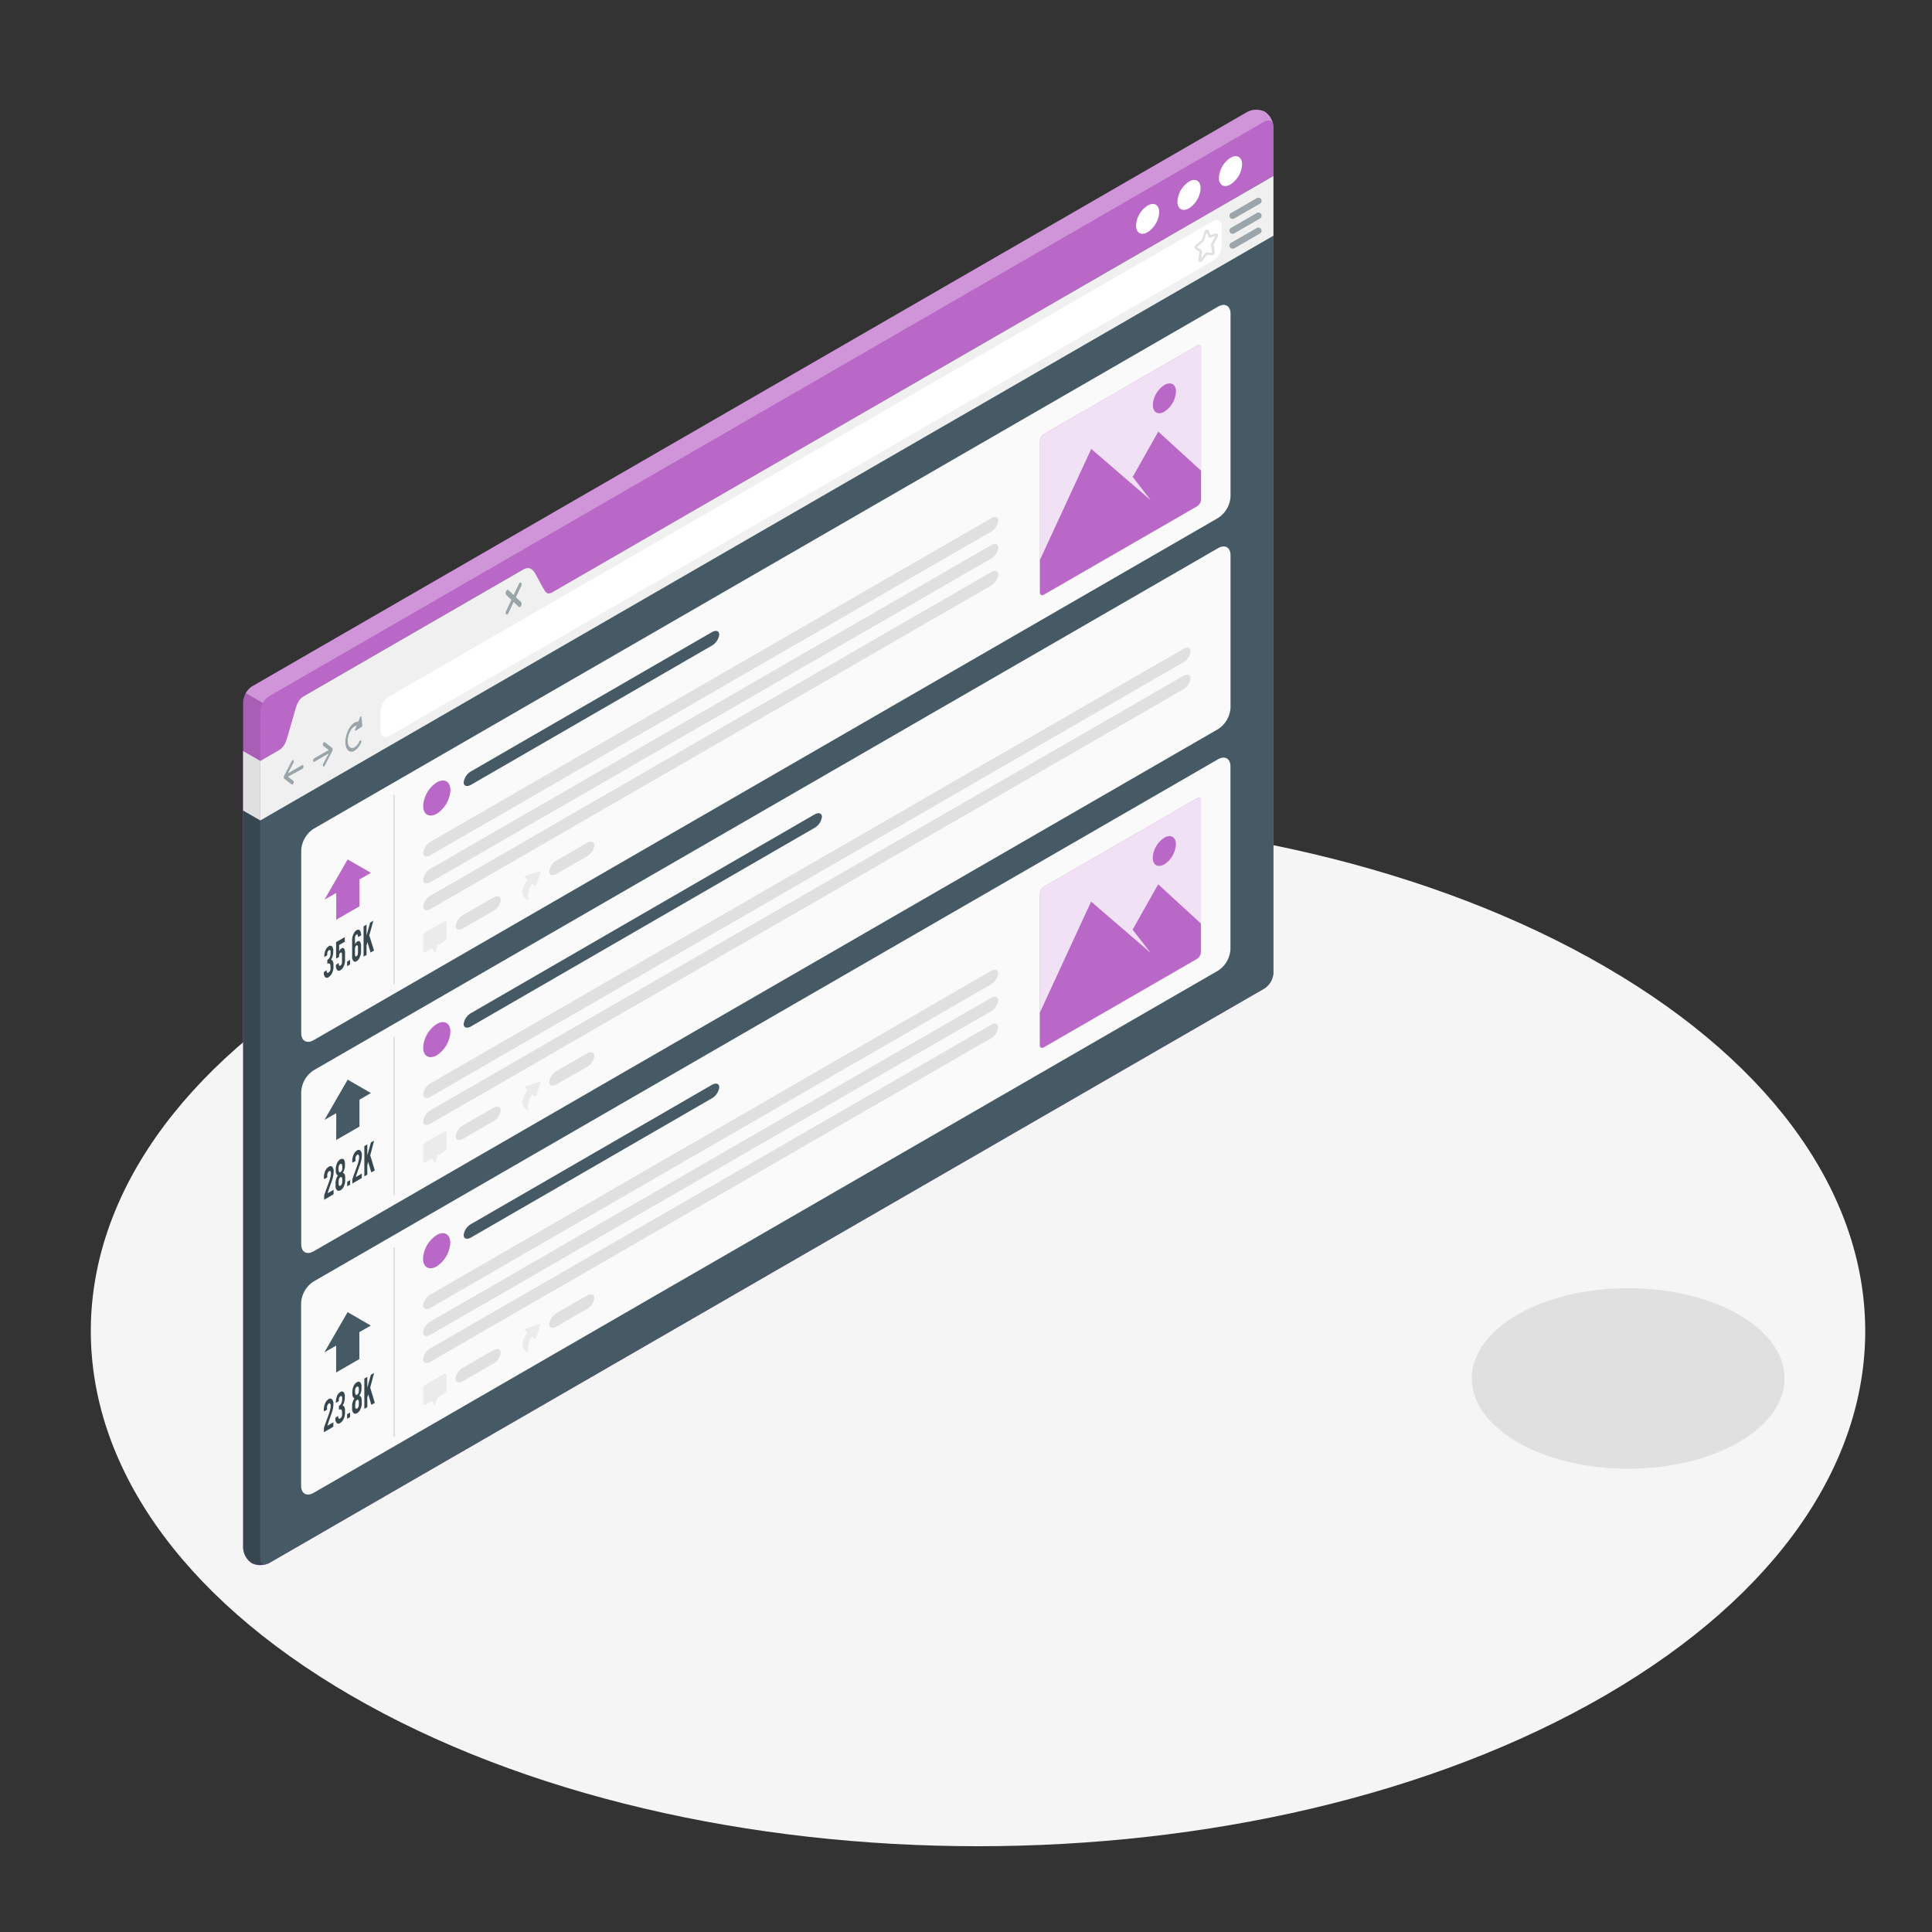 <svg xmlns="http://www.w3.org/2000/svg" viewBox="0 0 500 500"><rect x="0" y="0" width="500" height="500" fill="#333333" stroke="none"/><g id="freepik--Floor--inject-69"><path id="freepik--floor--inject-69" d="M90.76,438.75c89.67,52.07,235,52.07,324.7,0s89.66-136.48,0-188.54-235-52.07-324.7,0S1.1,386.69,90.76,438.75Z" style="fill:#f5f5f5"></path></g><g id="freepik--Shadow--inject-69"><ellipse id="freepik--shadow--inject-69" cx="421.37" cy="356.74" rx="40.47" ry="23.36" style="fill:#e0e0e0"></ellipse></g><g id="freepik--Window--inject-69"><path d="M65.14,404.57a5.08,5.08,0,0,1-2.22-4V181.7a5.24,5.24,0,0,1,2.37-4.1L322.75,29a5.06,5.06,0,0,1,4.59-.09,5.08,5.08,0,0,1,2.22,4V251.74a5.25,5.25,0,0,1-2.36,4.11L69.73,404.48A5.06,5.06,0,0,1,65.14,404.57Z" style="fill:#BA68C8"></path><path d="M329.54,32.51c-.17-1.22-1.16-1.67-2.35-1L69.73,180.17a4.92,4.92,0,0,0-1.67,1.77l-4.45-2.57a4.83,4.83,0,0,1,1.68-1.76L322.75,29a5.06,5.06,0,0,1,4.59-.09A5.14,5.14,0,0,1,329.54,32.51Z" style="fill:#fff;opacity:0.3"></path><path d="M69.28,404.69a.29.29,0,0,1-.1,0,.92.92,0,0,1-.23.09l-.17.05a1.14,1.14,0,0,1-.33.08.72.72,0,0,1-.22,0,2.08,2.08,0,0,1-.36.06,4.61,4.61,0,0,1-2.72-.47,5,5,0,0,1-2.22-4l0-190.79,4.46,2.57V403.11c0,1.07.53,1.7,1.31,1.7a.89.89,0,0,0,.32-.05h0A.86.86,0,0,0,69.28,404.69Z" style="fill:#37474f"></path><path d="M68.06,181.94a4.75,4.75,0,0,0-.69,2.33v28.06l-4.46-2.57v-28a1.42,1.42,0,0,1,0-.29c0-.19,0-.39.09-.59a5.89,5.89,0,0,1,.59-1.46Z" style="opacity:0.1"></path><path d="M329.56,32.9V45.55l-188.72,109c-1.31.75-2.37.14-2.37-1.37v-4.79c0-1.51-1.06-2.12-2.37-1.37L78.63,180.17a5.2,5.2,0,0,0-2.38,4.1v4.79a5.24,5.24,0,0,1-2.36,4.1l-6.52,3.77V184.27a5.24,5.24,0,0,1,2.36-4.1L327.19,31.53C328.5,30.77,329.56,31.39,329.56,32.9Z" style="fill:#BA68C8"></path><path d="M329.57,251.74a5.2,5.2,0,0,1-2.38,4.1L69.73,404.48c-1.3.75-2.36.14-2.36-1.37V196.93l6.52-3.77c1.3-.75,3.42-12.24,4.74-13l56.51-32.63c1.31-.76,4.39,7.72,5.7,7l188.72-109V251.74Z" style="fill:#455a64"></path><path d="M329.56,45.55V61L67.37,212.33v-15.4l4.87-2.82c1.3-.76,1.74-1.91,2.36-4.11l1.65-5.73c.52-2,1.06-3.35,2.38-4.1l56.51-32.63c1.31-.76,2.33-.84,3.33.81l2,3.68c.74,1.28,1.11,2,2.41,1.28Z" style="fill:#f0f0f0"></path><path d="M318.45,40.83c1.65-.95,3-.18,3,1.73a6.57,6.57,0,0,1-3,5.16c-1.64,1-3,.18-3-1.72A6.63,6.63,0,0,1,318.45,40.83Z" style="fill:#fff"></path><path d="M307.72,47c1.65-1,3-.18,3,1.72a6.59,6.59,0,0,1-3,5.17c-1.65,1-3,.18-3-1.73A6.57,6.57,0,0,1,307.72,47Z" style="fill:#fff"></path><path d="M297,53.21c1.65-1,3-.18,3,1.72a6.57,6.57,0,0,1-3,5.16c-1.65.95-3,.18-3-1.72A6.57,6.57,0,0,1,297,53.21Z" style="fill:#fff"></path><path d="M78.23,198l-3.72,2.14,1.42-2.72a.67.67,0,0,0,0-.67c-.11-.13-.3,0-.42.2l-2,3.88v0a.59.59,0,0,0-.06.14s0,0,0,.05a1.23,1.23,0,0,0,0,.2.88.88,0,0,0,0,.17l0,0a.24.24,0,0,0,.06.08h0l2,1.55a.18.18,0,0,0,.2,0,.63.63,0,0,0,.22-.29c.11-.26.1-.54,0-.63l-1.42-1.09L78.23,199a.78.78,0,0,0,.3-.63C78.53,198.07,78.4,197.94,78.23,198Z" style="fill:#455a64;opacity:0.5"></path><path d="M81.34,196.24l3.72-2.14L83.64,193a.61.61,0,0,1,0-.64c.11-.25.3-.38.42-.28l2,1.55h0a.12.12,0,0,1,0,.08l0,0a.9.9,0,0,1,0,.18,1.5,1.5,0,0,1,0,.2s0,0,0,0a.88.88,0,0,1,0,.15h0l-2,3.88a.5.5,0,0,1-.19.23.17.17,0,0,1-.23,0,.68.68,0,0,1,0-.66L85.06,195l-3.72,2.15c-.17.09-.3,0-.3-.29A.79.79,0,0,1,81.34,196.24Z" style="fill:#455a64;opacity:0.5"></path><path d="M93.54,185.54c0-.23-.22-.2-.32,0l-.51,1.25c-.87-.1-1.92.75-2.63,2.26-.92,1.95-.92,4.25,0,5.14a1.32,1.32,0,0,0,1.67.1,4.57,4.57,0,0,0,1.67-2,.62.62,0,0,0,0-.65c-.12-.11-.31,0-.42.24-.69,1.46-1.81,2.11-2.5,1.44s-.68-2.38,0-3.84c.49-1,1.2-1.64,1.81-1.68l-.38.94c-.1.24,0,.47.14.37l1.52-1a.48.48,0,0,0,.17-.42Z" style="fill:#455a64;opacity:0.5"></path><path d="M133.51,154.57l1.35-2.87a.87.87,0,0,0,0-.89c-.16-.16-.42,0-.58.33L132.93,154l-1.36-1.3c-.16-.16-.42,0-.58.33a.87.87,0,0,0,0,.89l1.36,1.31L131,158.11a.87.87,0,0,0,0,.89.23.23,0,0,0,.29,0,.81.81,0,0,0,.29-.35l1.36-2.87,1.35,1.3a.23.23,0,0,0,.29,0,.75.75,0,0,0,.29-.35.89.89,0,0,0,0-.9Z" style="fill:#455a64;opacity:0.5"></path><path d="M98.47,189.06v-4.79a5.22,5.22,0,0,1,2.37-4.1l213-122.93c1.31-.75,2.37-.14,2.37,1.37V63.4a5.24,5.24,0,0,1-2.37,4.11l-213,122.92C99.53,191.19,98.47,190.57,98.47,189.06Z" style="fill:#fff"></path><path d="M310.64,67.78a.53.53,0,0,1-.18,0,.54.54,0,0,1-.29-.61l.24-2h0l-1-.7a.52.52,0,0,1-.21-.44.92.92,0,0,1,.35-.75L311,62.16a.36.36,0,0,0,.1-.16l.62-2a.78.78,0,0,1,.61-.6.46.46,0,0,1,.45.27h0l.56,1.2,1.26-.49a.47.47,0,0,1,.52.12.75.75,0,0,1,0,.85l-1,1.89a.49.49,0,0,0,0,.17l.24,1.71a1,1,0,0,1-.27.77.58.58,0,0,1-.47.19l-1.24-.16-1.22,1.62A.59.59,0,0,1,310.64,67.78ZM309.86,64l1,.7a.59.59,0,0,1,.21.56l-.2,1.64,1-1.32a.61.61,0,0,1,.53-.27l1.25.16s.05-.17,0-.25l-.24-1.71a1,1,0,0,1,.11-.56l1-1.88-1.15.44a.46.46,0,0,1-.6-.24l-.52-1.1v0l-.63,2a1,1,0,0,1-.31.47L310,63.73A.45.45,0,0,0,309.86,64Z" style="fill:#e0e0e0"></path><g style="opacity:0.5"><path d="M319,56.66a.82.82,0,0,1-.41-1.53l6.67-3.85a.82.82,0,1,1,.82,1.42l-6.67,3.85A.87.87,0,0,1,319,56.66Z" style="fill:#455a64"></path><path d="M319,60.51a.82.82,0,0,1-.41-1.53l6.67-3.85a.82.82,0,1,1,.82,1.42l-6.67,3.85A.87.87,0,0,1,319,60.51Z" style="fill:#455a64"></path><path d="M319,64.36a.82.82,0,0,1-.41-1.53L325.28,59a.82.82,0,0,1,.82,1.42l-6.67,3.85A.87.87,0,0,1,319,64.36Z" style="fill:#455a64"></path></g><polygon points="67.37 196.93 67.37 212.33 62.91 209.76 62.91 194.37 67.37 196.93" style="fill:#e0e0e0"></polygon><path d="M81.16,214.49,315.26,79.34c1.77-1,3.2-.19,3.2,1.85v47.3a7.06,7.06,0,0,1-3.2,5.55L81.16,269.2c-1.77,1-3.2.19-3.2-1.85v-47.3A7.1,7.1,0,0,1,81.16,214.49Z" style="fill:#fafafa"></path><polygon points="87.01 238.03 87.02 231.09 83.97 232.83 89.98 222.42 95.99 225.89 93.03 227.6 93.03 234.56 87.01 238.03" style="fill:#BA68C8"></polygon><path d="M85,251.7a1.12,1.12,0,0,0,.53-1.06v-.47c0-.8-.27-1-.82-.73v-1a1.54,1.54,0,0,0,.66-.76,2.69,2.69,0,0,0,.19-1.07v-.18c0-.51-.15-.68-.44-.51a.83.83,0,0,0-.36.49,2.2,2.2,0,0,0-.08.61v.21l-.75.43v-.18A4.07,4.07,0,0,1,84.2,246a2.19,2.19,0,0,1,.88-1.11.63.63,0,0,1,.87.06,1.7,1.7,0,0,1,.29,1.1v.33a3.71,3.71,0,0,1-.28,1.42,3.19,3.19,0,0,1-.29.55.84.84,0,0,1,.53.59,1.77,1.77,0,0,1,.1.68v.62a3.64,3.64,0,0,1-.39,1.65,2.31,2.31,0,0,1-.89,1,.65.65,0,0,1-.86,0,1.53,1.53,0,0,1-.35-1.12v-.19l.73-.51,0,.27a.59.59,0,0,0,.13.4A.24.24,0,0,0,85,251.7Z" style="fill:#37474f"></path><path d="M87.77,244.57v1.68a2,2,0,0,1,.32-.57,1.09,1.09,0,0,1,.26-.22c.34-.19.58-.16.74.11a2.54,2.54,0,0,1,.21,1.21v1.69a3.8,3.8,0,0,1-.36,1.63,2.14,2.14,0,0,1-.86,1,.6.6,0,0,1-.83-.08,1.61,1.61,0,0,1-.32-1.13v-.18l.73-.51,0,.25c0,.31.1.47.25.49a.22.22,0,0,0,.13,0,1.08,1.08,0,0,0,.47-1V247a.55.55,0,0,0-.16-.47.18.18,0,0,0-.21,0,.73.73,0,0,0-.31.42,1.86,1.86,0,0,0-.08.5v.21l-.77.44v-4.28l2.25-1.29v1.19Z" style="fill:#37474f"></path><path d="M89.83,248.86l.77-.44v1.18l-.77.44Z" style="fill:#37474f"></path><path d="M92.64,242.52v-.19a.8.8,0,0,0-.1-.43c-.07-.09-.16-.1-.28,0a.67.67,0,0,0-.29.36,1.62,1.62,0,0,0-.1.54v1.56a1.7,1.7,0,0,1,.59-.7c.33-.19.59-.16.75.11a2.3,2.3,0,0,1,.23,1.19v1.34h0a3.52,3.52,0,0,1-.35,1.46,2,2,0,0,1-.8,1,.61.61,0,0,1-.84-.07,1.68,1.68,0,0,1-.32-1.13v-4.27a3.67,3.67,0,0,1,.18-1.14,3.11,3.11,0,0,1,.52-1,1.64,1.64,0,0,1,.46-.42.62.62,0,0,1,.84.08,1.69,1.69,0,0,1,.32,1.13v.17Zm-.77,4.53a.76.76,0,0,0,.1.42c.07.1.16.11.28,0a.66.66,0,0,0,.29-.37,1.51,1.51,0,0,0,.1-.53v-1.45a.57.57,0,0,0-.17-.47s-.12,0-.21,0a.72.72,0,0,0-.3.42,1.41,1.41,0,0,0-.09.49Z" style="fill:#37474f"></path><path d="M94.86,244.65v2.48l-.77.44v-7.83l.77-.45v2.8l.94-3.34.82-.47-1.05,3.8L96.8,246l-.9.52-.81-2.71Z" style="fill:#37474f"></path><path d="M102,254.74a.21.21,0,0,1-.21-.21v-48.6a.21.21,0,1,1,.41,0v48.6A.21.21,0,0,1,102,254.74Z" style="fill:#e0e0e0"></path><path d="M113.05,202.48c1.94-1.13,3.52-.22,3.52,2a7.79,7.79,0,0,1-3.52,6.1c-2,1.12-3.53.21-3.53-2A7.77,7.77,0,0,1,113.05,202.48Z" style="fill:#BA68C8"></path><path d="M120,202.46c0,1,.86,1.24,1.93.63l62.29-36a3.87,3.87,0,0,0,1.92-2.85c0-1-.86-1.24-1.92-.63l-62.29,36A3.84,3.84,0,0,0,120,202.46Z" style="fill:#455a64"></path><path d="M109.52,220.67c0,1,.86,1.24,1.93.63l145-83.68a3.85,3.85,0,0,0,1.92-2.85c0-1-.86-1.23-1.92-.62l-145,83.67A3.85,3.85,0,0,0,109.52,220.67Z" style="fill:#e0e0e0"></path><path d="M109.52,227.64c0,1,.86,1.24,1.93.63l145-83.68a3.83,3.83,0,0,0,1.92-2.84c0-1-.86-1.24-1.92-.63l-145,83.68A3.84,3.84,0,0,0,109.52,227.64Z" style="fill:#e0e0e0"></path><path d="M109.52,234.62c0,1,.86,1.24,1.93.62l145-83.67a3.87,3.87,0,0,0,1.92-2.85c0-1-.86-1.24-1.92-.63l-145,83.68A3.84,3.84,0,0,0,109.52,234.62Z" style="fill:#e0e0e0"></path><path d="M117.92,239.64c0,1,.86,1.23,1.92.62l7.82-4.5a3.88,3.88,0,0,0,1.93-2.85c0-1-.87-1.24-1.93-.62l-7.82,4.5A3.85,3.85,0,0,0,117.92,239.64Z" style="fill:#e0e0e0"></path><path d="M142.15,225.5c0,1,.87,1.24,1.93.63l7.82-4.51a3.85,3.85,0,0,0,1.92-2.84c0-1-.86-1.24-1.92-.63l-7.82,4.5A3.88,3.88,0,0,0,142.15,225.5Z" style="fill:#e0e0e0"></path><path d="M109.52,246v-3.68a1.4,1.4,0,0,1,.65-1.11l4.76-2.74c.35-.2.64,0,.64.38v3.67a1.42,1.42,0,0,1-.64,1.11l-4.76,2.74C109.81,246.53,109.52,246.36,109.52,246Z" style="fill:#ebebeb"></path><polygon points="111.77 245.26 113.33 244.36 112.55 246.61 111.77 245.26" style="fill:#ebebeb"></polygon><path d="M135.87,227.1l.63.57c-2.11,3.18-1.37,4.66.48,5.38-.61-.68-.43-2.69.72-4.3l.63.56c.12.11.43-.07.5-.3l1.07-3.36c0-.16-.05-.24-.22-.19l-3.51,1.15C135.93,226.69,135.75,227,135.87,227.1Z" style="fill:#ebebeb"></path><path d="M270.15,112.34l39.67-22.9c.55-.32,1-.06,1,.58v39.24a2.26,2.26,0,0,1-1,1.75l-39.67,22.9c-.55.32-1,.06-1-.58V114.09A2.23,2.23,0,0,1,270.15,112.34Z" style="fill:#BA68C8"></path><path d="M270.15,112.34l39.67-22.9c.55-.32,1-.06,1,.58v39.24a2.26,2.26,0,0,1-1,1.75l-39.67,22.9c-.55.32-1,.06-1-.58V114.09A2.23,2.23,0,0,1,270.15,112.34Z" style="fill:#fff;opacity:0.8"></path><path d="M299.76,111.7l-6.62,11.73,4.65,6-15.38-13.25-13.27,28.71v8.41c0,.64.46.9,1,.58L309.82,131a2.26,2.26,0,0,0,1-1.75v-7.45Z" style="fill:#BA68C8"></path><path d="M301.35,99.63c1.65-.95,3-.18,3,1.72a6.6,6.6,0,0,1-3,5.18c-1.65,1-3,.18-3-1.73A6.6,6.6,0,0,1,301.35,99.63Z" style="fill:#BA68C8"></path><path d="M81.14,331.66,315.23,196.5c1.77-1,3.21-.19,3.21,1.85v47.3a7.07,7.07,0,0,1-3.21,5.55L81.14,386.36c-1.77,1-3.21.19-3.21-1.85v-47.3A7.07,7.07,0,0,1,81.14,331.66Z" style="fill:#fafafa"></path><polygon points="86.99 355.2 86.99 348.25 83.95 349.99 89.96 339.58 95.97 343.05 93 344.76 93.01 351.72 86.99 355.2" style="fill:#455a64"></polygon><path d="M83.8,365a4.43,4.43,0,0,1,.39-1.93,2.34,2.34,0,0,1,.89-1,.63.63,0,0,1,.85.09,1.6,1.6,0,0,1,.36,1.15,6.84,6.84,0,0,1-.23,1.68c-.09.32-.28.91-.59,1.76-.08.23-.21.58-.37,1.07l-.14.4c-.09.26-.16.46-.2.61a.4.4,0,0,0,0,.13l1.51-.87v1.15l-2.44,1.41v-1.08s.06-.2.17-.53l.17-.5.2-.56c.12-.31.3-.81.55-1.5a15.51,15.51,0,0,0,.53-1.68,4.66,4.66,0,0,0,.14-1,.88.88,0,0,0-.13-.53.25.25,0,0,0-.36-.05,1.18,1.18,0,0,0-.46.83,2.39,2.39,0,0,0,0,.48v.3l-.76.43Z" style="fill:#37474f"></path><path d="M88,367.11a1.14,1.14,0,0,0,.53-1.06v-.46c0-.81-.28-1-.82-.74v-1a1.53,1.53,0,0,0,.65-.76,2.69,2.69,0,0,0,.2-1.07v-.18c0-.51-.15-.68-.44-.51a.83.83,0,0,0-.36.49,1.92,1.92,0,0,0-.08.61v.21l-.76.43v-.18a4.07,4.07,0,0,1,.28-1.52,2.14,2.14,0,0,1,.88-1.11.63.63,0,0,1,.87.06,1.7,1.7,0,0,1,.29,1.1v.33a3.68,3.68,0,0,1-.29,1.42,3.15,3.15,0,0,1-.28.55.86.86,0,0,1,.53.59,2,2,0,0,1,.09.68v.62a3.63,3.63,0,0,1-.38,1.65A2.37,2.37,0,0,1,88,368.3a.65.65,0,0,1-.86-.05,1.49,1.49,0,0,1-.35-1.12v-.19l.73-.51v.27a.59.59,0,0,0,.14.4C87.78,367.18,87.88,367.18,88,367.11Z" style="fill:#37474f"></path><path d="M89.83,366l.77-.44v1.18l-.77.45Z" style="fill:#37474f"></path><path d="M93.62,363.21a3.5,3.5,0,0,1-.36,1.53,2.29,2.29,0,0,1-.86,1l-.06,0a.65.65,0,0,1-.86-.05,1.52,1.52,0,0,1-.35-1.11v-.72a3.51,3.51,0,0,1,.31-1.43,2.71,2.71,0,0,1,.31-.56q-.3-.07-.48-.54a2.41,2.41,0,0,1-.08-.69v-.42a3.58,3.58,0,0,1,.29-1.43,2.13,2.13,0,0,1,.86-1.06l.06,0a.63.63,0,0,1,.87.06,1.7,1.7,0,0,1,.29,1.1v.42a3.38,3.38,0,0,1-.29,1.38,2.17,2.17,0,0,1-.28.5.84.84,0,0,1,.53.59,1.77,1.77,0,0,1,.1.68Zm-.74-3.58c0-.53-.12-.8-.33-.82a.38.38,0,0,0-.18.06.78.78,0,0,0-.32.35,1.52,1.52,0,0,0-.15.44,3,3,0,0,0,0,.55,1.58,1.58,0,0,0,.11.68c.08.15.21.17.39.07a.9.9,0,0,0,.4-.55A2.3,2.3,0,0,0,92.88,359.63Zm0,3.46c0-.46-.07-.74-.21-.81s-.15,0-.27,0A.94.94,0,0,0,92,363a3.34,3.34,0,0,0-.07.69V364a.76.76,0,0,0,.16.54.25.25,0,0,0,.32,0,1.11,1.11,0,0,0,.44-.72,1.61,1.61,0,0,0,0-.39Z" style="fill:#37474f"></path><path d="M95.06,361.68v2.48l-.77.45v-7.84l.77-.44v2.79l.93-3.33.82-.47-1,3.8L97,363.05l-.9.52-.8-2.72Z" style="fill:#37474f"></path><path d="M102,371.9a.2.2,0,0,1-.2-.21v-48.6a.21.21,0,1,1,.41,0v48.6A.21.21,0,0,1,102,371.9Z" style="fill:#e0e0e0"></path><path d="M113,319.64c2-1.13,3.53-.22,3.53,2a7.77,7.77,0,0,1-3.53,6.1c-1.94,1.13-3.52.21-3.52-2A7.79,7.79,0,0,1,113,319.64Z" style="fill:#BA68C8"></path><path d="M120,319.62c0,1,.86,1.24,1.93.63l62.29-36a3.87,3.87,0,0,0,1.92-2.85c0-1-.86-1.24-1.92-.63l-62.29,36A3.84,3.84,0,0,0,120,319.62Z" style="fill:#455a64"></path><path d="M109.5,337.83c0,1,.86,1.24,1.92.63l145-83.68a3.85,3.85,0,0,0,1.92-2.85c0-1-.86-1.23-1.92-.62L111.42,335A3.83,3.83,0,0,0,109.5,337.83Z" style="fill:#e0e0e0"></path><path d="M109.5,344.8c0,1,.86,1.24,1.92.63l145-83.68a3.83,3.83,0,0,0,1.92-2.84c0-1-.86-1.24-1.92-.63L111.42,342A3.85,3.85,0,0,0,109.5,344.8Z" style="fill:#e0e0e0"></path><path d="M109.5,351.78c0,1,.86,1.24,1.92.62l145-83.67a3.87,3.87,0,0,0,1.92-2.85c0-1-.86-1.24-1.92-.62l-145,83.67A3.85,3.85,0,0,0,109.5,351.78Z" style="fill:#e0e0e0"></path><path d="M117.9,356.8c0,1,.86,1.24,1.92.62l7.82-4.5a3.85,3.85,0,0,0,1.92-2.85c0-1-.86-1.24-1.92-.62l-7.82,4.5A3.85,3.85,0,0,0,117.9,356.8Z" style="fill:#e0e0e0"></path><path d="M142.13,342.66c0,1,.86,1.24,1.93.63l7.82-4.51a3.83,3.83,0,0,0,1.92-2.84c0-1-.86-1.24-1.92-.63l-7.82,4.5A3.85,3.85,0,0,0,142.13,342.66Z" style="fill:#e0e0e0"></path><path d="M109.5,363.12v-3.68a1.42,1.42,0,0,1,.64-1.11l4.77-2.74c.35-.2.64,0,.64.38v3.68a1.41,1.41,0,0,1-.64,1.1l-4.77,2.74C109.79,363.69,109.5,363.53,109.5,363.12Z" style="fill:#ebebeb"></path><polygon points="111.75 362.42 113.31 361.52 112.53 363.77 111.75 362.42" style="fill:#ebebeb"></polygon><path d="M135.85,344.26l.63.57c-2.11,3.18-1.37,4.66.48,5.38-.61-.68-.43-2.69.72-4.3l.63.56c.12.11.43-.07.5-.3l1.06-3.36c0-.16-.05-.24-.21-.19l-3.52,1.15C135.91,343.85,135.73,344.15,135.85,344.26Z" style="fill:#ebebeb"></path><path d="M270.13,229.5l39.67-22.9c.55-.32,1-.06,1,.58v39.24a2.26,2.26,0,0,1-1,1.75l-39.67,22.9c-.56.32-1,.06-1-.58V231.25A2.23,2.23,0,0,1,270.13,229.5Z" style="fill:#BA68C8"></path><path d="M270.13,229.5l39.67-22.9c.55-.32,1-.06,1,.58v39.24a2.26,2.26,0,0,1-1,1.75l-39.67,22.9c-.56.32-1,.06-1-.58V231.25A2.23,2.23,0,0,1,270.13,229.5Z" style="fill:#fff;opacity:0.8"></path><path d="M299.74,228.86l-6.63,11.73,4.66,6-15.39-13.26-13.26,28.71v8.41c0,.64.45.9,1,.58l39.67-22.9a2.26,2.26,0,0,0,1-1.75V239Z" style="fill:#BA68C8"></path><path d="M301.33,216.79c1.65-.95,3-.18,3,1.72a6.6,6.6,0,0,1-3,5.18c-1.65.95-3,.18-3-1.73A6.6,6.6,0,0,1,301.33,216.79Z" style="fill:#BA68C8"></path><path d="M81.16,277l234.1-135.15c1.77-1,3.2-.2,3.2,1.85v39.43a7.08,7.08,0,0,1-3.2,5.55L81.16,323.84c-1.77,1-3.2.2-3.2-1.85V282.56A7.08,7.08,0,0,1,81.16,277Z" style="fill:#fafafa"></path><polygon points="87.01 295.03 87.02 288.09 83.97 289.83 89.98 279.41 95.99 282.88 93.03 284.6 93.03 291.56 87.01 295.03" style="fill:#455a64"></polygon><path d="M83.82,304.87a4.39,4.39,0,0,1,.39-1.92,2.23,2.23,0,0,1,.89-1A.64.64,0,0,1,86,302a1.65,1.65,0,0,1,.35,1.15,6.7,6.7,0,0,1-.23,1.67c-.08.33-.28.91-.59,1.76-.08.23-.21.59-.37,1.07l-.14.4c-.09.26-.16.46-.2.61a.63.63,0,0,0,0,.13l1.51-.87v1.16l-2.44,1.41v-1.09s.06-.2.17-.52l.17-.5.2-.56.55-1.5a15.51,15.51,0,0,0,.53-1.68,4.82,4.82,0,0,0,.14-1,.86.86,0,0,0-.13-.53.24.24,0,0,0-.36,0,1.16,1.16,0,0,0-.46.83,2.29,2.29,0,0,0,0,.47v.3l-.76.44Z" style="fill:#37474f"></path><path d="M89.33,305.53a3.5,3.5,0,0,1-.36,1.53,2.24,2.24,0,0,1-.86,1l-.06,0a.66.66,0,0,1-.86-.06,1.52,1.52,0,0,1-.35-1.11v-.71a3.56,3.56,0,0,1,.31-1.44,3.36,3.36,0,0,1,.31-.56q-.3-.06-.48-.54a2.38,2.38,0,0,1-.08-.68v-.43a3.62,3.62,0,0,1,.29-1.43,2.17,2.17,0,0,1,.86-1.06l.06,0a.63.63,0,0,1,.87.06,1.67,1.67,0,0,1,.29,1.09v.43A3.53,3.53,0,0,1,89,303a3.3,3.3,0,0,1-.28.5.87.87,0,0,1,.52.59,1.86,1.86,0,0,1,.1.69ZM88.59,302c0-.54-.12-.81-.33-.82a.28.28,0,0,0-.18.05.81.81,0,0,0-.32.36,1.15,1.15,0,0,0-.14.43,3.13,3.13,0,0,0,0,.56,1.55,1.55,0,0,0,.11.67c.08.16.21.18.39.07a.92.92,0,0,0,.41-.55A2.57,2.57,0,0,0,88.59,302Zm0,3.46c0-.47-.07-.74-.2-.82s-.16,0-.28,0a.9.9,0,0,0-.41.63,3.4,3.4,0,0,0-.06.69v.38a.75.75,0,0,0,.15.53.27.27,0,0,0,.32,0,1.13,1.13,0,0,0,.44-.73,1.61,1.61,0,0,0,0-.39Z" style="fill:#37474f"></path><path d="M89.86,305.84l.76-.44v1.18l-.76.44Z" style="fill:#37474f"></path><path d="M91.16,300.64a4.4,4.4,0,0,1,.39-1.93,2.23,2.23,0,0,1,.89-1,.64.64,0,0,1,.86.09,1.65,1.65,0,0,1,.35,1.15,6.7,6.7,0,0,1-.23,1.67c-.08.33-.28.91-.59,1.76-.08.23-.21.59-.37,1.07l-.14.4c-.09.26-.16.47-.2.61s0,.12,0,.13l1.51-.86v1.15l-2.44,1.41v-1.08s.06-.2.17-.53l.17-.5.2-.56c.12-.31.3-.81.55-1.5a15.51,15.51,0,0,0,.53-1.68,4.26,4.26,0,0,0,.14-1,.86.86,0,0,0-.13-.53.24.24,0,0,0-.36-.05,1.16,1.16,0,0,0-.46.83,2.33,2.33,0,0,0,0,.48v.3l-.76.43Z" style="fill:#37474f"></path><path d="M95.06,301.53V304l-.77.44v-7.83l.77-.45V299l.94-3.34.82-.47-1,3.8L97,302.89l-.91.52-.8-2.71Z" style="fill:#37474f"></path><path d="M102,309.38a.2.2,0,0,1-.21-.2V268.45a.21.21,0,0,1,.21-.21.2.2,0,0,1,.2.21v40.73A.2.2,0,0,1,102,309.38Z" style="fill:#e0e0e0"></path><path d="M113.05,265c1.94-1.12,3.52-.21,3.52,2a7.82,7.82,0,0,1-3.52,6.11c-2,1.12-3.53.21-3.53-2A7.78,7.78,0,0,1,113.05,265Z" style="fill:#BA68C8"></path><path d="M120,265c0,1,.86,1.24,1.93.62l88.87-51.37a3.85,3.85,0,0,0,1.92-2.85c0-.95-.86-1.23-1.92-.62L122,262.13A3.85,3.85,0,0,0,120,265Z" style="fill:#455a64"></path><path d="M109.52,283.19c0,.95.86,1.23,1.93.62L306.2,171.44a3.85,3.85,0,0,0,1.92-2.85c0-1-.86-1.23-1.92-.62L111.45,280.34A3.84,3.84,0,0,0,109.52,283.19Z" style="fill:#e0e0e0"></path><path d="M109.52,290.16c0,1,.86,1.24,1.93.62L306.2,178.41a3.83,3.83,0,0,0,1.92-2.84c0-1-.86-1.24-1.92-.63L111.45,287.31A3.85,3.85,0,0,0,109.52,290.16Z" style="fill:#e0e0e0"></path><path d="M117.92,294.08c0,1,.86,1.24,1.92.63l7.82-4.5a3.88,3.88,0,0,0,1.93-2.85c0-1-.87-1.24-1.93-.62l-7.82,4.5A3.85,3.85,0,0,0,117.92,294.08Z" style="fill:#e0e0e0"></path><path d="M142.15,280c0,1,.87,1.24,1.93.62l7.82-4.5a3.85,3.85,0,0,0,1.92-2.85c0-1-.86-1.23-1.92-.62l-7.82,4.5A3.88,3.88,0,0,0,142.15,280Z" style="fill:#e0e0e0"></path><path d="M109.52,300.4v-3.67a1.4,1.4,0,0,1,.65-1.11l4.76-2.74c.35-.2.64,0,.64.37v3.68a1.42,1.42,0,0,1-.64,1.11l-4.76,2.74C109.81,301,109.52,300.81,109.52,300.4Z" style="fill:#ebebeb"></path><polygon points="111.77 299.71 113.33 298.81 112.55 301.06 111.77 299.71" style="fill:#ebebeb"></polygon><path d="M135.87,281.55l.63.56c-2.11,3.19-1.37,4.67.48,5.39-.61-.68-.43-2.69.72-4.3l.63.56c.12.11.43-.07.5-.3l1.07-3.36c0-.16-.05-.25-.22-.19l-3.51,1.15C135.93,281.14,135.75,281.44,135.87,281.55Z" style="fill:#ebebeb"></path></g></svg>